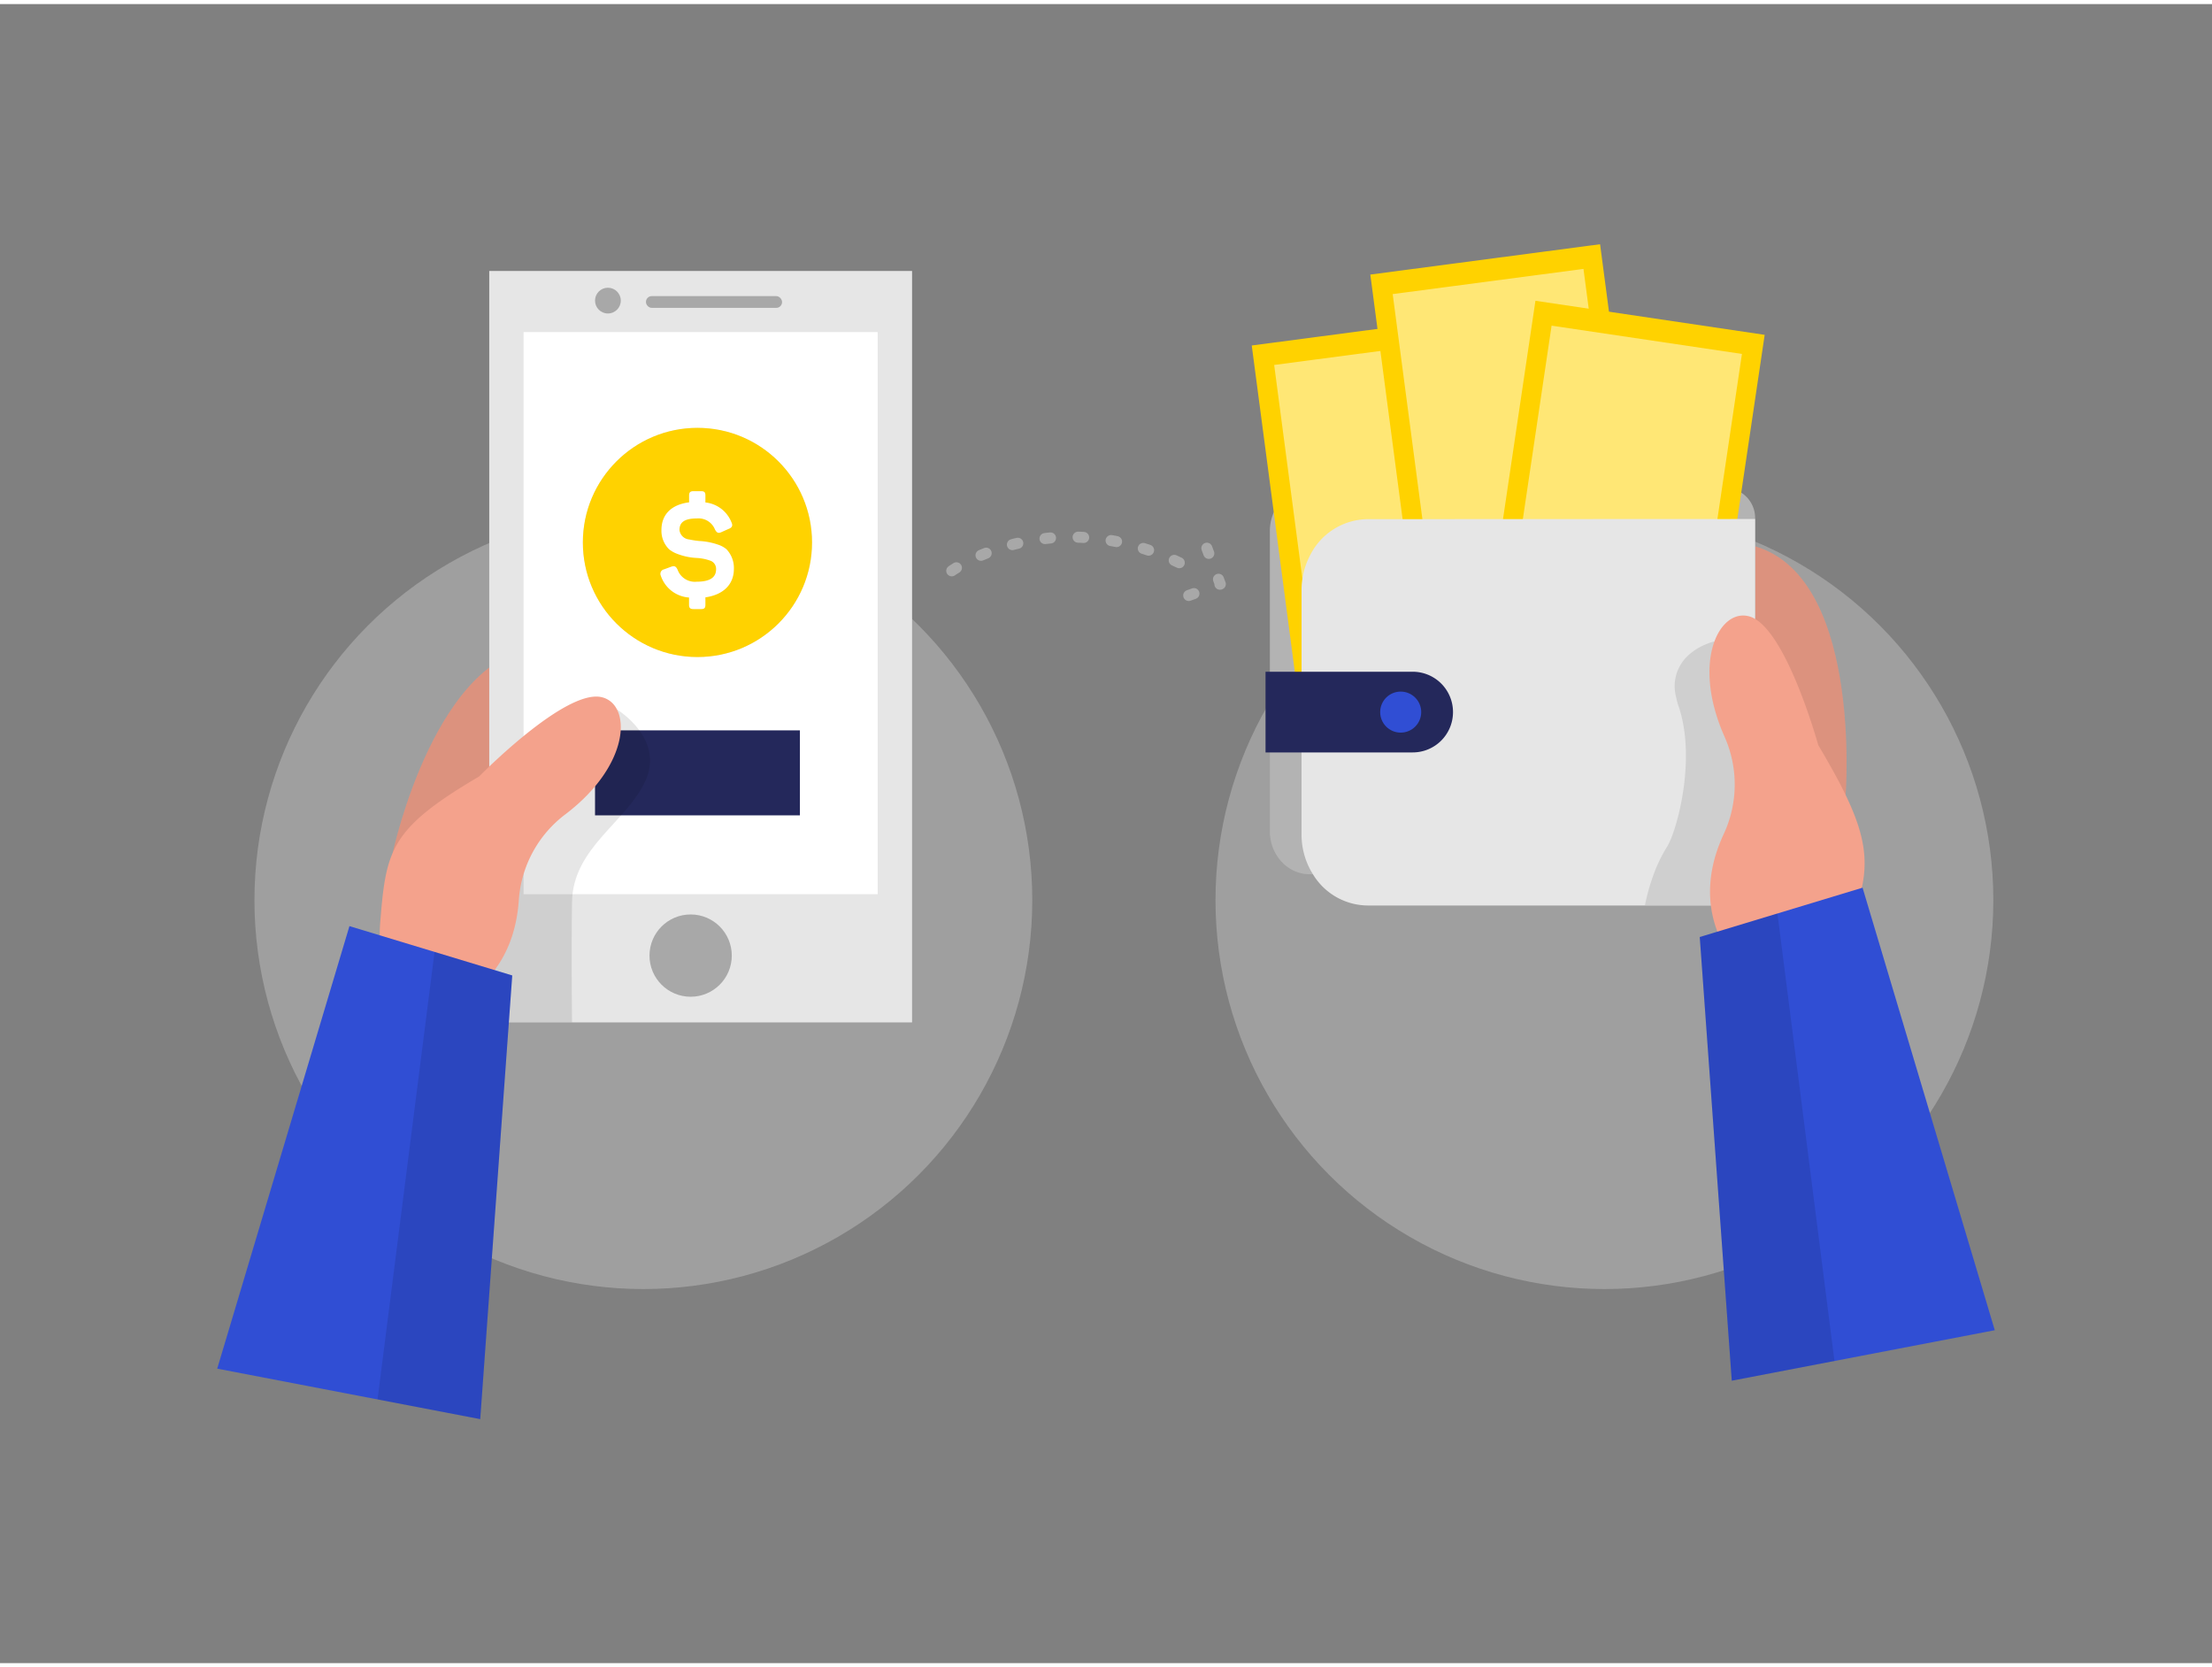<svg id="Layer_1" data-name="Layer 1" xmlns="http://www.w3.org/2000/svg" viewBox="0 0 400 300" width="406" height="306" class="illustration styles_illustrationTablet__1DWOa"><rect x="0" y="0" width="400" height="300" fill="#808080" stroke="none"/><title>_</title><circle cx="116.34" cy="162.03" r="70.33" fill="#e6e6e6" opacity="0.3"></circle><circle cx="290.13" cy="162.03" r="70.33" fill="#e6e6e6" opacity="0.3"></circle><path d="M71,153.56S78.92,116.2,98.9,116.2s30.61,58.72-18,65.11Z" fill="#f4a28c"></path><path d="M71,153.56S78.92,116.2,98.9,116.2s30.61,58.72-18,65.11Z" opacity="0.1"></path><rect x="88.47" y="48.26" width="76.46" height="135.88" fill="#e6e6e6"></rect><rect x="94.68" y="59.31" width="64.03" height="101.65" fill="#fff"></rect><rect x="107.6" y="131.33" width="37.05" height="15.37" fill="#24285b"></rect><path d="M111.57,127.56s8.5,5.11,5.24,12.68-13.22,12.18-13.37,22.13,0,21.77,0,21.77h-15V161Z" opacity="0.1"></path><path d="M86.63,139.68s15.42-15.77,22.08-14.37c5.5,1.16,5.51,12.1-6.47,21.2A21.26,21.26,0,0,0,93.82,162c-.34,5.09-2,11.14-7.19,15.72C75.77,187.35,67.71,179,68.76,166S70.51,149.15,86.63,139.68Z" fill="#f4a28c"></path><polygon points="92.63 175.65 86.84 255.88 39.28 246.75 63.19 166.73 92.63 175.65" fill="#304ed4"></polygon><polygon points="68.27 252.32 78.58 171.39 92.63 175.65 86.84 255.88 68.27 252.32" opacity="0.1"></polygon><circle cx="109.93" cy="53.62" r="2.33" fill="#a8a8a8"></circle><rect x="116.81" y="52.81" width="24.61" height="2.12" rx="1.04" fill="#a8a8a8"></rect><circle cx="124.89" cy="172.06" r="7.44" fill="#a8a8a8"></circle><path d="M333.73,143.33s3.38-42.15-18.3-45.72-24.38,57.86-5.81,58.78S333.73,143.33,333.73,143.33Z" fill="#f4a28c"></path><path d="M309.62,156.39c18.58.92,24.11-13.06,24.11-13.06s3.38-42.15-18.3-45.72" opacity="0.1"></path><path d="M236.83,157.35h80.55V93.11h0a5.41,5.41,0,0,0-5.19-5.6H236.83c-4,0-7.2,3.48-7.2,7.78v54.28C229.63,153.87,232.85,157.35,236.83,157.35Z" fill="#b3b3b3"></path><rect x="231.12" y="58.65" width="41.91" height="75.4" transform="translate(514.58 158.9) rotate(172.48)" fill="#ffd200"></rect><rect x="234.67" y="62.67" width="34.8" height="67.36" transform="translate(514.58 158.9) rotate(172.48)" fill="#fff" opacity="0.46"></rect><rect x="252.55" y="45.84" width="41.91" height="75.4" transform="translate(555.59 130.57) rotate(172.48)" fill="#ffd200"></rect><rect x="256.11" y="49.85" width="34.8" height="67.36" transform="translate(555.59 130.57) rotate(172.48)" fill="#fff" opacity="0.46"></rect><rect x="271.88" y="56.34" width="41.91" height="75.4" transform="translate(568.68 230.07) rotate(-171.55)" fill="#ffd200"></rect><rect x="275.44" y="60.36" width="34.8" height="67.36" transform="translate(568.68 230.07) rotate(-171.55)" fill="#fff" opacity="0.46"></rect><path d="M317.38,93.11V163H247.29a11.68,11.68,0,0,1-9.84-5.6,13.48,13.48,0,0,1-2.09-7.26V106a13.43,13.43,0,0,1,1.48-6.19,11.79,11.79,0,0,1,10.45-6.67Z" fill="#e6e6e6"></path><path d="M236.14,120.74h26.61a0,0,0,0,1,0,0v14.59a0,0,0,0,1,0,0H236.14a7.29,7.29,0,0,1-7.29-7.29v0A7.29,7.29,0,0,1,236.14,120.74Z" transform="translate(491.6 256.06) rotate(180)" fill="#24285b"></path><circle cx="253.29" cy="128.03" r="3.71" fill="#304ed4"></circle><path d="M316.56,157.35c0,1.91-.05,3.79-.1,5.6h-19a36.73,36.73,0,0,1,1.58-5.6,27.1,27.1,0,0,1,2.43-5c1.6-2.54,4.78-13.78,2.73-23a18.55,18.55,0,0,0-.66-2.38,12.13,12.13,0,0,1-.44-1.63,7.54,7.54,0,0,1,2-7.39,10.53,10.53,0,0,1,3.55-2.25,8.88,8.88,0,0,1,1.33-.44C315.69,119,316.75,139.63,316.56,157.35Z" opacity="0.1"></path><path d="M328.8,134s-5.87-21.26-12.38-23.25c-5.37-1.65-10.66,7.92-4.59,21.68a21.22,21.22,0,0,1-.12,17.64c-2.16,4.62-3.62,10.73-1.31,17.23,4.86,13.68,18.16,12.16,23.52.29S338.33,150.05,328.8,134Z" fill="#f4a28c"></path><polygon points="307.37 168.7 313.16 248.93 360.72 239.8 336.81 159.78 307.37 168.7" fill="#304ed4"></polygon><polygon points="331.73 245.36 321.42 164.44 307.37 168.7 313.16 248.93 331.73 245.36" opacity="0.1"></polygon><path d="M172.11,102.48s19.51-14,44.69.4" fill="none" stroke="#a8a8a8" stroke-linecap="round" stroke-linejoin="round" stroke-width="2" stroke-dasharray="1 5"></path><g opacity="0.08"><circle cx="126.12" cy="97.35" r="20.72"></circle></g><circle cx="126.12" cy="97.35" r="20.72" fill="#ffd200"></circle><path d="M126.79,88.08c.59,0,.77.21.77.79v1.25a5.71,5.71,0,0,1,4.69,3.54c.3.61.18,1-.51,1.25l-1.25.56c-.59.28-.87.15-1.2-.46a3.2,3.2,0,0,0-3.26-2c-2.17,0-3.16.64-3.16,2.09a1.94,1.94,0,0,0,1.76,1.71,15.09,15.09,0,0,0,1.83.28,12.14,12.14,0,0,1,3.39.66,4.57,4.57,0,0,1,1.51.82,4.91,4.91,0,0,1,1.35,3.56c0,2.78-1.86,4.67-5.15,5.15v1.33c0,.58-.18.79-.77.79h-1.4c-.58,0-.79-.21-.79-.79v-1.3a5.8,5.8,0,0,1-5.1-3.93.83.83,0,0,1,.59-1.17l1.25-.46c.64-.23.92-.07,1.2.56a3.32,3.32,0,0,0,3.44,2.14c2.34,0,3.51-.74,3.51-2.24a1.56,1.56,0,0,0-1.09-1.58,8.67,8.67,0,0,0-2.52-.48,11.31,11.31,0,0,1-3.42-.74,5,5,0,0,1-1.48-.84,4.67,4.67,0,0,1-1.37-3.47c0-2.75,1.73-4.59,5-5V88.87c0-.58.21-.79.79-.79Z" fill="#fff"></path><polyline points="218.24 98.39 220.67 104.88 212.55 107.81" fill="none" stroke="#a8a8a8" stroke-linecap="round" stroke-linejoin="round" stroke-width="2" stroke-dasharray="1 5"></polyline></svg>